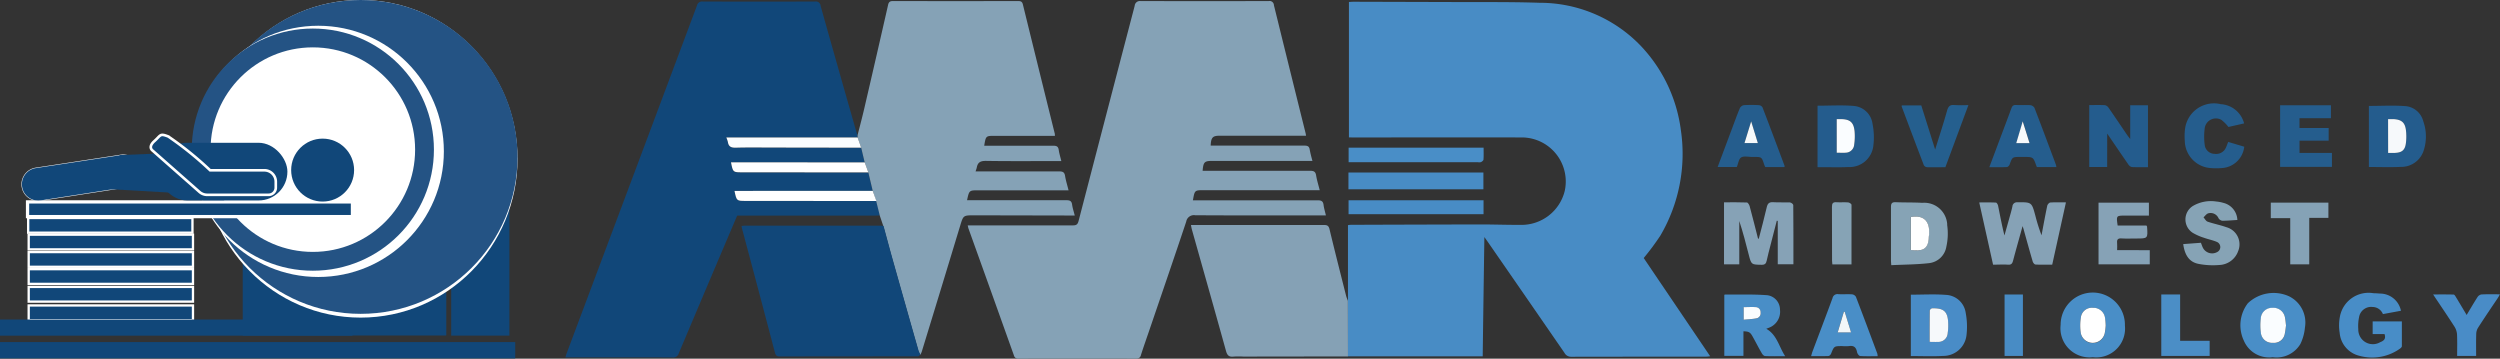 <svg xmlns="http://www.w3.org/2000/svg" viewBox="0 0 149.9 21.505"><rect x="0" y="0" width="149.9" height="21.505" fill="#333333" stroke="none"/><defs><style>.cls-1,.cls-5,.cls-6,.cls-7,.cls-8{fill:#114779;}.cls-2{fill:#fff;}.cls-3{fill:#245384;}.cls-4{fill:none;stroke:#245384;stroke-width:1.128px;}.cls-4,.cls-5,.cls-6,.cls-7,.cls-8{stroke-miterlimit:10;}.cls-5,.cls-6,.cls-7,.cls-8{stroke:#fff;}.cls-5{stroke-width:0.196px;}.cls-6{stroke-width:0.139px;}.cls-7{stroke-width:0.028px;}.cls-8{stroke-width:0.159px;}.cls-9{fill:#488cc5;}.cls-10{fill:#85a2b6;}.cls-11{fill:#85a1b5;}.cls-12{fill:#86a2b6;}.cls-13{fill:#245c8d;}.cls-14{fill:#498ec7;}.cls-15{fill:#86a3b5;}.cls-16{fill:#498cc7;}.cls-17{fill:#488dc7;}.cls-18{fill:#255d8d;}.cls-19{fill:#255f8e;}.cls-20{fill:#4b8ec6;}.cls-21{fill:#fafdff;}.cls-22{fill:#f6f9fb;}.cls-23{fill:#f2f6f8;}</style></defs><title>logoFinal</title><g id="Layer_2" data-name="Layer 2"><g id="Layer_1-2" data-name="Layer 1"><rect class="cls-1" y="20.511" width="30.893" height="0.98"/><rect class="cls-1" x="14.554" y="12.006" width="12.205" height="8.11"/><rect class="cls-1" x="27.054" y="12.012" width="3.491" height="8.111"/><ellipse class="cls-2" cx="21.623" cy="9.522" rx="9.409" ry="9.522"/><circle class="cls-3" cx="21.623" cy="9.409" r="9.409"/><circle class="cls-2" cx="19.082" cy="9.076" r="7.532"/><circle class="cls-4" cx="18.758" cy="8.972" r="6.696"/><rect class="cls-5" x="1.651" y="12.106" width="19.482" height="0.882"/><rect class="cls-6" x="1.689" y="13.07" width="9.851" height="0.882"/><rect class="cls-6" x="1.72" y="14.071" width="9.851" height="0.882"/><rect class="cls-6" x="1.72" y="15.115" width="9.851" height="0.882"/><rect class="cls-6" x="1.72" y="16.139" width="9.851" height="0.882"/><rect class="cls-6" x="1.72" y="17.203" width="9.851" height="0.882"/><rect class="cls-6" x="1.72" y="18.315" width="9.851" height="0.882"/><rect class="cls-1" x="9.485" y="8.561" width="7.748" height="3.459" rx="1.729"/><circle class="cls-1" cx="19.345" cy="10.199" r="1.887"/><path class="cls-7" d="M7.677,11.217l-5.232.812A.992.992,0,0,1,1.312,11.2h0a.992.992,0,0,1,.828-1.133h0L7.166,9.3a1.188,1.188,0,0,1,1.34.788h0A.993.993,0,0,1,7.677,11.217Z"/><path class="cls-1" d="M10.915,11.3l-.824.243L5.847,11.3l1.341-2,2.047-.085,1.782-.1V11.2a.1.1,0,0,1-.1.1Z"/><path class="cls-8" d="M12.6,10.211h3.252a.684.684,0,0,1,.684.684h0v.355a.431.431,0,0,1-.432.432H12.422a.7.7,0,0,1-.461-.174L9.137,9.018s-.278-.2.119-.556.318-.477.835-.278A19.981,19.981,0,0,1,12.6,10.211Z"/><rect class="cls-1" y="19.159" width="21.133" height="0.968"/><path class="cls-9" d="M80.882,8.239V.119c.118-.006.2-.015.29-.014l5.891.017c1.749.009,3.5-.014,5.247.045a8.393,8.393,0,0,1,6.066,2.577,9.017,9.017,0,0,1,2.41,5.067,9.686,9.686,0,0,1-1.229,6.313,15.094,15.094,0,0,1-1,1.347l3.986,5.891c-.108.011-.181.023-.253.023q-4.044,0-8.087.007a.442.442,0,0,1-.4-.239q-2.286-3.316-4.579-6.627c-.058-.084-.117-.166-.221-.313-.035,2.434-.069,4.784-.1,7.153H80.824V13.5a1.439,1.439,0,0,1,.159-.02q3.894-.014,7.789-.023c.793,0,1.586.03,2.379.026a2.671,2.671,0,0,0,2.672-2.041A2.642,2.642,0,0,0,91.8,8.3a2.711,2.711,0,0,0-.466-.058c-3.381-.01-6.762,0-10.144,0Z"/><path class="cls-10" d="M78.31,8.138H73.136c-.424,0-.522.1-.544.593H78.21c.194,0,.293.043.322.25.043.225.1.448.162.667H72.687c-.468,0-.535.067-.578.593h.317q3.066,0,6.132,0c.217,0,.321.05.357.278.046.286.135.565.215.884H72.187c-.555,0-.555,0-.66.607H79c.214,0,.331.043.36.273.025.2.087.4.141.632h-.338c-2.5,0-5,.007-7.5-.009a.466.466,0,0,0-.537.382c-.716,2.147-1.453,4.287-2.183,6.429-.178.523-.364,1.043-.532,1.57a.267.267,0,0,1-.3.218q-3.507-.008-7.015,0a.257.257,0,0,1-.3-.191q-1.355-3.8-2.722-7.6c-.021-.057-.029-.117-.05-.2h6.31c.209,0,.285-.062.338-.266q1.675-6.45,3.364-12.9a.31.31,0,0,1,.331-.286l.029,0q3.843.014,7.685,0a.26.26,0,0,1,.3.212l0,.027q.945,3.839,1.9,7.674C78.29,8.013,78.3,8.056,78.31,8.138Z"/><path class="cls-1" d="M52.764,12.917c-.106,0-.213.012-.32.012H44.2c-.478,1.124-.966,2.27-1.453,3.416q-1.027,2.421-2.05,4.845a.336.336,0,0,1-.371.244c-2.053-.008-4.1-.005-6.158-.005h-.266c.028-.094.045-.168.072-.239Q37.889,10.762,41.791.331a.309.309,0,0,1,.344-.239Q45.5.1,48.881.092a.278.278,0,0,1,.32.23l0,.02q1.074,3.819,2.166,7.631c.012.043.031.083.046.124l.005.146H43.55a1.8,1.8,0,0,1,.093.267c.042.286.2.353.48.345.749-.022,1.5-.009,2.247-.008l5.268.009.21.882H43.825c.118.6.118.6.67.6l7.572.006.261,1.1H44.04c.126.6.126.6.673.6l7.836.006Z"/><path class="cls-10" d="M52.328,11.444l-.261-1.1-.219-.6-.21-.883-.216-.612,0-.149c.145-.576.3-1.15.431-1.729q.708-3.044,1.4-6.089c.04-.173.122-.219.294-.219q3.748.008,7.5,0c.155,0,.243.032.284.2q.952,3.878,1.914,7.754a.682.682,0,0,1,.006.128H59.653c-.542,0-.542,0-.64.593h.722c1.143,0,2.285.005,3.428,0,.2,0,.291.053.319.255s.095.414.154.664h-.3c-1.411,0-2.821.013-4.231-.01-.322,0-.48.092-.537.394-.013.067-.04.132-.073.237h5.022c.2,0,.307.043.343.262.045.279.131.551.211.871h-5.4c-.56,0-.56,0-.686.594h5.963c.208,0,.307.052.336.266s.1.412.157.651h-.289l-5.73-.012c-.669,0-.661,0-.854.637q-1.143,3.772-2.3,7.541a1.724,1.724,0,0,1-.087.191,1.4,1.4,0,0,1-.113-.23q-.766-2.689-1.526-5.38c-.2-.7-.383-1.4-.574-2.1l-.213-.63-.215-.864Z"/><path class="cls-1" d="M52.977,13.547c.191.7.377,1.4.574,2.1q.759,2.691,1.526,5.38a1.4,1.4,0,0,0,.113.23c-.048.039-.1.11-.144.11q-4.135,0-8.269.007c-.18,0-.26-.04-.31-.227q-.981-3.732-1.979-7.458c-.011-.042-.015-.086-.024-.141.07-.006.131-.016.191-.016h8.162C52.871,13.537,52.924,13.544,52.977,13.547Z"/><path class="cls-11" d="M80.824,21.372l-6.265.009a4.823,4.823,0,0,0-.589,0c-.269.033-.383-.062-.457-.331-.673-2.428-1.362-4.852-2.045-7.278-.024-.084-.037-.171-.06-.282h7.965c.2,0,.293.038.345.256.32,1.333.659,2.661.994,3.991.026.1.07.2.106.3Z"/><path class="cls-12" d="M121.275,13.556c-.2.723-.393,1.4-.572,2.076-.046.173-.11.252-.305.238-.291-.02-.585,0-.893,0l-.83-3.732c.35,0,.674-.008,1,.009.049,0,.117.118.131.19.12.59.228,1.182.381,1.781l.3-1.067c.062-.222.128-.445.177-.671a.268.268,0,0,1,.284-.251h.016c.857-.008.856-.014,1.079.814a10.561,10.561,0,0,0,.367,1.165c.112-.591.219-1.183.343-1.771.016-.077.115-.189.182-.194.3-.021.6-.009.939-.009l-.823,3.735c-.348,0-.676.009-1-.008-.061,0-.148-.107-.169-.18-.181-.614-.35-1.232-.523-1.849C121.34,13.752,121.313,13.678,121.275,13.556Z"/><path class="cls-12" d="M105.456,14.316c.161-.628.333-1.254.477-1.886.053-.236.152-.322.395-.306.329.022.661,0,.99.013.074,0,.206.1.206.156.012,1.177.009,2.353.009,3.551h-.939v-2.6l-.058-.009q-.192.743-.382,1.485c-.077.3-.156.6-.223.908-.037.168-.1.251-.3.248-.622-.01-.622,0-.779-.615-.172-.672-.344-1.343-.565-2.01v2.6h-.915v-3.72c.467,0,.92-.009,1.372.01.06,0,.142.138.166.225.174.644.336,1.292.5,1.938Z"/><path class="cls-13" d="M126.346,10.012h-1.075V6.3c.326,0,.637-.011.946.007a.362.362,0,0,1,.217.16c.371.534.733,1.074,1.1,1.612.047.07.1.135.193.257V6.313h1.065v3.711c-.331,0-.65.01-.968-.008a.356.356,0,0,1-.214-.162c-.411-.592-.815-1.19-1.263-1.847Z"/><path class="cls-14" d="M104.537,19.864v1.472h-1.148V17.689c.008-.007.021-.028.034-.028.819.006,1.64-.022,2.455.034a.871.871,0,0,1,.85.874,1.023,1.023,0,0,1-.658,1.08l-.165.064c.641.361.754,1.061,1.134,1.645-.436,0-.818.008-1.2-.008-.072,0-.162-.094-.2-.167-.2-.339-.373-.689-.566-1.03C104.938,19.917,104.853,19.874,104.537,19.864Zm.014-.694c.263-.025.508-.035.749-.074a.309.309,0,0,0,.266-.345.3.3,0,0,0-.268-.329h-.015c-.243-.022-.489,0-.732,0Z"/><path class="cls-13" d="M108.98,6.338c.74,0,1.463-.047,2.177.015a1.232,1.232,0,0,1,1.119,1.069,4.048,4.048,0,0,1,.049,1.322,1.434,1.434,0,0,1-1.509,1.271c-.524.028-1.051.008-1.577.009h-.259Zm1.15.8V9.159c.193,0,.371.013.546,0a.519.519,0,0,0,.5-.475,3.393,3.393,0,0,0,.028-.824c-.057-.531-.273-.706-.806-.718-.084,0-.164,0-.268,0Z"/><path class="cls-15" d="M113.4,15.9c-.009-.142-.017-.22-.017-.3V12.417c0-.216.052-.3.282-.293.534.023,1.069.006,1.6.038a1.378,1.378,0,0,1,1.488,1.259c0,.024,0,.049,0,.074a3.6,3.6,0,0,1-.049,1.293,1.185,1.185,0,0,1-1.036.99C114.928,15.863,114.173,15.862,113.4,15.9Zm1.17-2.885V14.99c.62.072,1.063.031,1.075-.8,0-.044.016-.088.019-.132.057-.807-.331-1.183-1.092-1.044Z"/><path class="cls-13" d="M142.038,10.013V6.351c.756,0,1.5-.045,2.244.016a1.214,1.214,0,0,1,1.02.912,2.7,2.7,0,0,1,.041,1.682,1.412,1.412,0,0,1-1.4,1.046C143.318,10.037,142.687,10.013,142.038,10.013Zm1.151-2.868V9.171h.394c.423-.014.616-.16.67-.572a3.157,3.157,0,0,0,0-.824c-.058-.43-.261-.594-.7-.628C143.442,7.137,143.326,7.145,143.189,7.145Z"/><path class="cls-14" d="M125.485,21.418a1.746,1.746,0,0,1-1.929-1.941,1.927,1.927,0,1,1,3.854-.017c0,.023,0,.047,0,.07a1.727,1.727,0,0,1-1.543,1.892A1.8,1.8,0,0,1,125.485,21.418Zm.772-1.9a4.174,4.174,0,0,0-.04-.446.7.7,0,0,0-.725-.616.662.662,0,0,0-.728.589v.011a3.058,3.058,0,0,0,0,.926.734.734,0,0,0,1.441-.007,3.882,3.882,0,0,0,.053-.456Z"/><path class="cls-16" d="M114.574,17.669c.717,0,1.422-.043,2.119.013a1.251,1.251,0,0,1,1.171,1.08,4.416,4.416,0,0,1,.043,1.372,1.4,1.4,0,0,1-1.394,1.207c-.638.037-1.28.008-1.939.008ZM115.7,20.5c.177,0,.325.007.473,0a.555.555,0,0,0,.61-.494.34.34,0,0,0,0-.045,3.133,3.133,0,0,0,.022-.691c-.043-.655-.34-.8-.961-.785a.2.2,0,0,0-.14.137c-.01.62-.007,1.241-.007,1.876Z"/><path class="cls-14" d="M136.274,21.418a1.645,1.645,0,0,1-1.728-.982,2.166,2.166,0,0,1,.234-2.252,2.241,2.241,0,0,1,2.448-.429,1.749,1.749,0,0,1,.976,1.883,2.817,2.817,0,0,1-.274.989A1.661,1.661,0,0,1,136.274,21.418Zm.8-1.9c-.02-.155-.026-.308-.059-.454a.7.7,0,0,0-.76-.6.673.673,0,0,0-.695.64,3.314,3.314,0,0,0,.007.873.668.668,0,0,0,.715.586.655.655,0,0,0,.723-.57c.031-.162.043-.323.065-.479Z"/><path class="cls-17" d="M143.961,18.633l-1.081.2a.677.677,0,0,0-.619-.427.735.735,0,0,0-.812.617,2.576,2.576,0,0,0-.046.717.873.873,0,0,0,1.317.776c.223-.087.351-.2.257-.484h-.712V19.27h1.751c0,.5,0,.992,0,1.488,0,.053-.071.117-.125.155a2.871,2.871,0,0,1-2.425.42,1.546,1.546,0,0,1-1.179-1.377,2.782,2.782,0,0,1,.016-.98,1.745,1.745,0,0,1,2.012-1.394c.134,0,.268.012.4.02A1.282,1.282,0,0,1,143.961,18.633Z"/><path class="cls-18" d="M136.716,10.006V6.313h3.047v.776h-1.885v.585h1.748v.762H137.88v.732h1.943v.838Z"/><path class="cls-12" d="M126.974,13.522H128.7c.023.041.037.056.038.071.05.708.05.708-.65.708-.3,0-.59.014-.883-.005-.222-.014-.284.072-.263.276.013.131,0,.264,0,.428H128.9v.85h-3.072v-3.7h3.021v.776h-1.434C126.888,12.929,126.888,12.929,126.974,13.522Z"/><path class="cls-15" d="M134.153,13.19c-.325.019-.617.047-.909.045a.321.321,0,0,1-.222-.153.518.518,0,0,0-.621-.289c-.108.035-.187.157-.279.239.081.089.146.225.246.259.37.128.758.2,1.126.332a1.065,1.065,0,0,1,.751,1.3,1.093,1.093,0,0,1-.041.122,1.248,1.248,0,0,1-1.137.844,4.529,4.529,0,0,1-1.246-.067c-.541-.106-.823-.509-.915-1.186l1.062-.079c.037.1.065.182.1.262a.622.622,0,0,0,.877.293.334.334,0,0,0-.007-.6c-.249-.111-.526-.16-.784-.254a3.257,3.257,0,0,1-.681-.3.954.954,0,0,1,0-1.6,2.132,2.132,0,0,1,1.414-.275,2.212,2.212,0,0,1,.419.079A1.1,1.1,0,0,1,134.153,13.19Z"/><path class="cls-18" d="M107,10.016h-1.157c-.021-.05-.046-.1-.062-.147-.15-.459-.149-.459-.619-.459h-.107c-.223,0-.49-.068-.655.031-.144.088-.174.365-.261.573h-1.149c.3-.8.591-1.58.884-2.361.147-.392.287-.786.45-1.17a.336.336,0,0,1,.234-.177,7.239,7.239,0,0,1,.908,0,.28.28,0,0,1,.214.133c.446,1.161.882,2.327,1.319,3.493A.3.3,0,0,1,107,10.016Zm-2-2.739-.4,1.3h.8Z"/><path class="cls-18" d="M123.3,10.017h-1.166c-.01-.023-.026-.052-.037-.082-.187-.525-.187-.525-.761-.525h-.187c-.49,0-.486,0-.651.452-.024.066-.107.152-.166.155-.336.015-.672.007-1.053.007l.414-1.1c.3-.807.61-1.613.906-2.423.054-.148.118-.214.283-.206.285.015.571-.009.855.012a.336.336,0,0,1,.249.159c.439,1.136.863,2.278,1.29,3.419A.959.959,0,0,1,123.3,10.017ZM121.7,8.584l-.407-1.31-.389,1.31Z"/><path class="cls-14" d="M112.584,21.357c-.36,0-.706.013-1.05-.01-.069-.005-.167-.142-.184-.23-.053-.283-.186-.414-.486-.365a2.428,2.428,0,0,1-.4,0c-.494,0-.491,0-.674.457-.024.059-.1.136-.156.138-.336.013-.673.006-1.04.006.034-.114.054-.2.085-.28.4-1.066.806-2.13,1.2-3.2a.3.3,0,0,1,.346-.235c.275.016.553-.008.828.011a.311.311,0,0,1,.229.151c.435,1.129.857,2.263,1.281,3.4A.835.835,0,0,1,112.584,21.357Zm-1.975-2.663h-.054l-.368,1.231h.8Z"/><path class="cls-9" d="M80.853,11.35V10.344h8.092V11.35Z"/><path class="cls-18" d="M134.557,7.4l-.941.213a2.321,2.321,0,0,0-.421-.425.675.675,0,0,0-1,.5,3.773,3.773,0,0,0,0,1.007.6.6,0,0,0,.586.529.639.639,0,0,0,.693-.391c.045-.1.079-.2.13-.323l.96.286a1.433,1.433,0,0,1-1.357,1.282,4.047,4.047,0,0,1-.642,0A1.664,1.664,0,0,1,131,8.436a3.394,3.394,0,0,1,.02-.747,1.75,1.75,0,0,1,1.99-1.472c.049.008.1.017.147.029A1.539,1.539,0,0,1,134.557,7.4Z"/><path class="cls-19" d="M118.026,6.3l-1.382,3.727c-.375,0-.732.007-1.088,0a.256.256,0,0,1-.2-.117c-.45-1.172-.89-2.348-1.331-3.523a.114.114,0,0,1,.011-.066H115.2l.832,2.647c.253-.818.5-1.568.713-2.328.072-.259.172-.372.452-.341A8.108,8.108,0,0,0,118.026,6.3Z"/><path class="cls-14" d="M88.957,8.855c0,.249.01.48-.007.709,0,.057-.088.124-.15.157a.462.462,0,0,1-.185.005H80.863V8.855Z"/><path class="cls-9" d="M88.953,12.843H80.86v-.835h8.093Z"/><path class="cls-10" d="M138.462,15.85h-1.139V13.08h-1.166v-.93h3.454v.913h-1.149Z"/><path class="cls-16" d="M147.9,18.887c.224-.373.428-.727.649-1.07a.36.36,0,0,1,.236-.162c.355-.018.712-.008,1.111-.008-.052.092-.085.158-.125.219-.4.593-.8,1.183-1.185,1.781a.744.744,0,0,0-.111.37c-.014.435-.006.87-.006,1.323H147.33c0-.425.013-.85-.006-1.274a.994.994,0,0,0-.144-.465c-.408-.636-.834-1.261-1.291-1.946.447,0,.841-.005,1.233.007.047,0,.1.092.135.15C147.469,18.161,147.678,18.511,147.9,18.887Z"/><path class="cls-20" d="M129.59,17.658h1.131v2.777h1.77v.907h-2.9Z"/><path class="cls-15" d="M111.016,15.853h-1.148c-.007-.08-.018-.148-.018-.216,0-1.08,0-2.159-.006-3.238,0-.213.062-.287.273-.273.231.015.465-.008.7.01.071.006.2.091.2.141C111.019,13.461,111.016,14.645,111.016,15.853Z"/><path class="cls-9" d="M120.194,17.658h1.1v3.684h-1.1Z"/><path class="cls-2" d="M52.328,11.444l.221.609-7.836-.006c-.547,0-.547,0-.673-.6Z"/><path class="cls-2" d="M51.848,9.738l.219.6L44.5,10.332c-.552,0-.552,0-.67-.6Z"/><path class="cls-21" d="M51.422,8.243l.216.612L46.37,8.847c-.749,0-1.5-.014-2.247.008-.278.008-.438-.059-.48-.345a1.8,1.8,0,0,0-.093-.267Z"/><path class="cls-21" d="M104.551,19.17v-.754c.243,0,.489-.017.732,0a.3.3,0,0,1,.284.315v.015a.309.309,0,0,1-.266.345C105.059,19.135,104.814,19.145,104.551,19.17Z"/><path class="cls-21" d="M110.13,7.142h.264c.533.012.749.187.806.718a3.418,3.418,0,0,1-.024.821.519.519,0,0,1-.5.475c-.175.016-.353,0-.546,0Z"/><path class="cls-2" d="M114.576,13.014c.761-.139,1.149.237,1.094,1.046,0,.044-.019.088-.019.132-.012.828-.455.869-1.075.8Z"/><path class="cls-22" d="M143.189,7.145c.137,0,.253-.008.367,0,.437.034.64.2.7.628a3.157,3.157,0,0,1,0,.824c-.054.412-.247.558-.67.572h-.394Z"/><path class="cls-2" d="M126.257,19.519a3.888,3.888,0,0,1-.056.456.734.734,0,0,1-1.435.006,3,3,0,0,1,0-.926.662.662,0,0,1,.718-.6h.011a.7.7,0,0,1,.725.616A4.205,4.205,0,0,1,126.257,19.519Z"/><path class="cls-22" d="M115.7,20.5c0-.637,0-1.258.007-1.879a.2.2,0,0,1,.14-.137c.621-.012.918.13.961.785a3.133,3.133,0,0,1-.022.691.555.555,0,0,1-.568.542.34.34,0,0,1-.045,0C116.021,20.509,115.873,20.5,115.7,20.5Z"/><path class="cls-21" d="M137.07,19.514c-.022.156-.034.317-.069.472a.655.655,0,0,1-.723.57.668.668,0,0,1-.715-.586,3.314,3.314,0,0,1-.007-.873.673.673,0,0,1,.695-.64.7.7,0,0,1,.76.6C137.044,19.206,137.05,19.359,137.07,19.514Z"/><path class="cls-22" d="M105,7.277l.4,1.3h-.8Z"/><path class="cls-22" d="M121.693,8.584h-.8l.389-1.31Z"/><path class="cls-23" d="M110.609,18.694l.38,1.235h-.8l.368-1.231Z"/></g></g></svg>